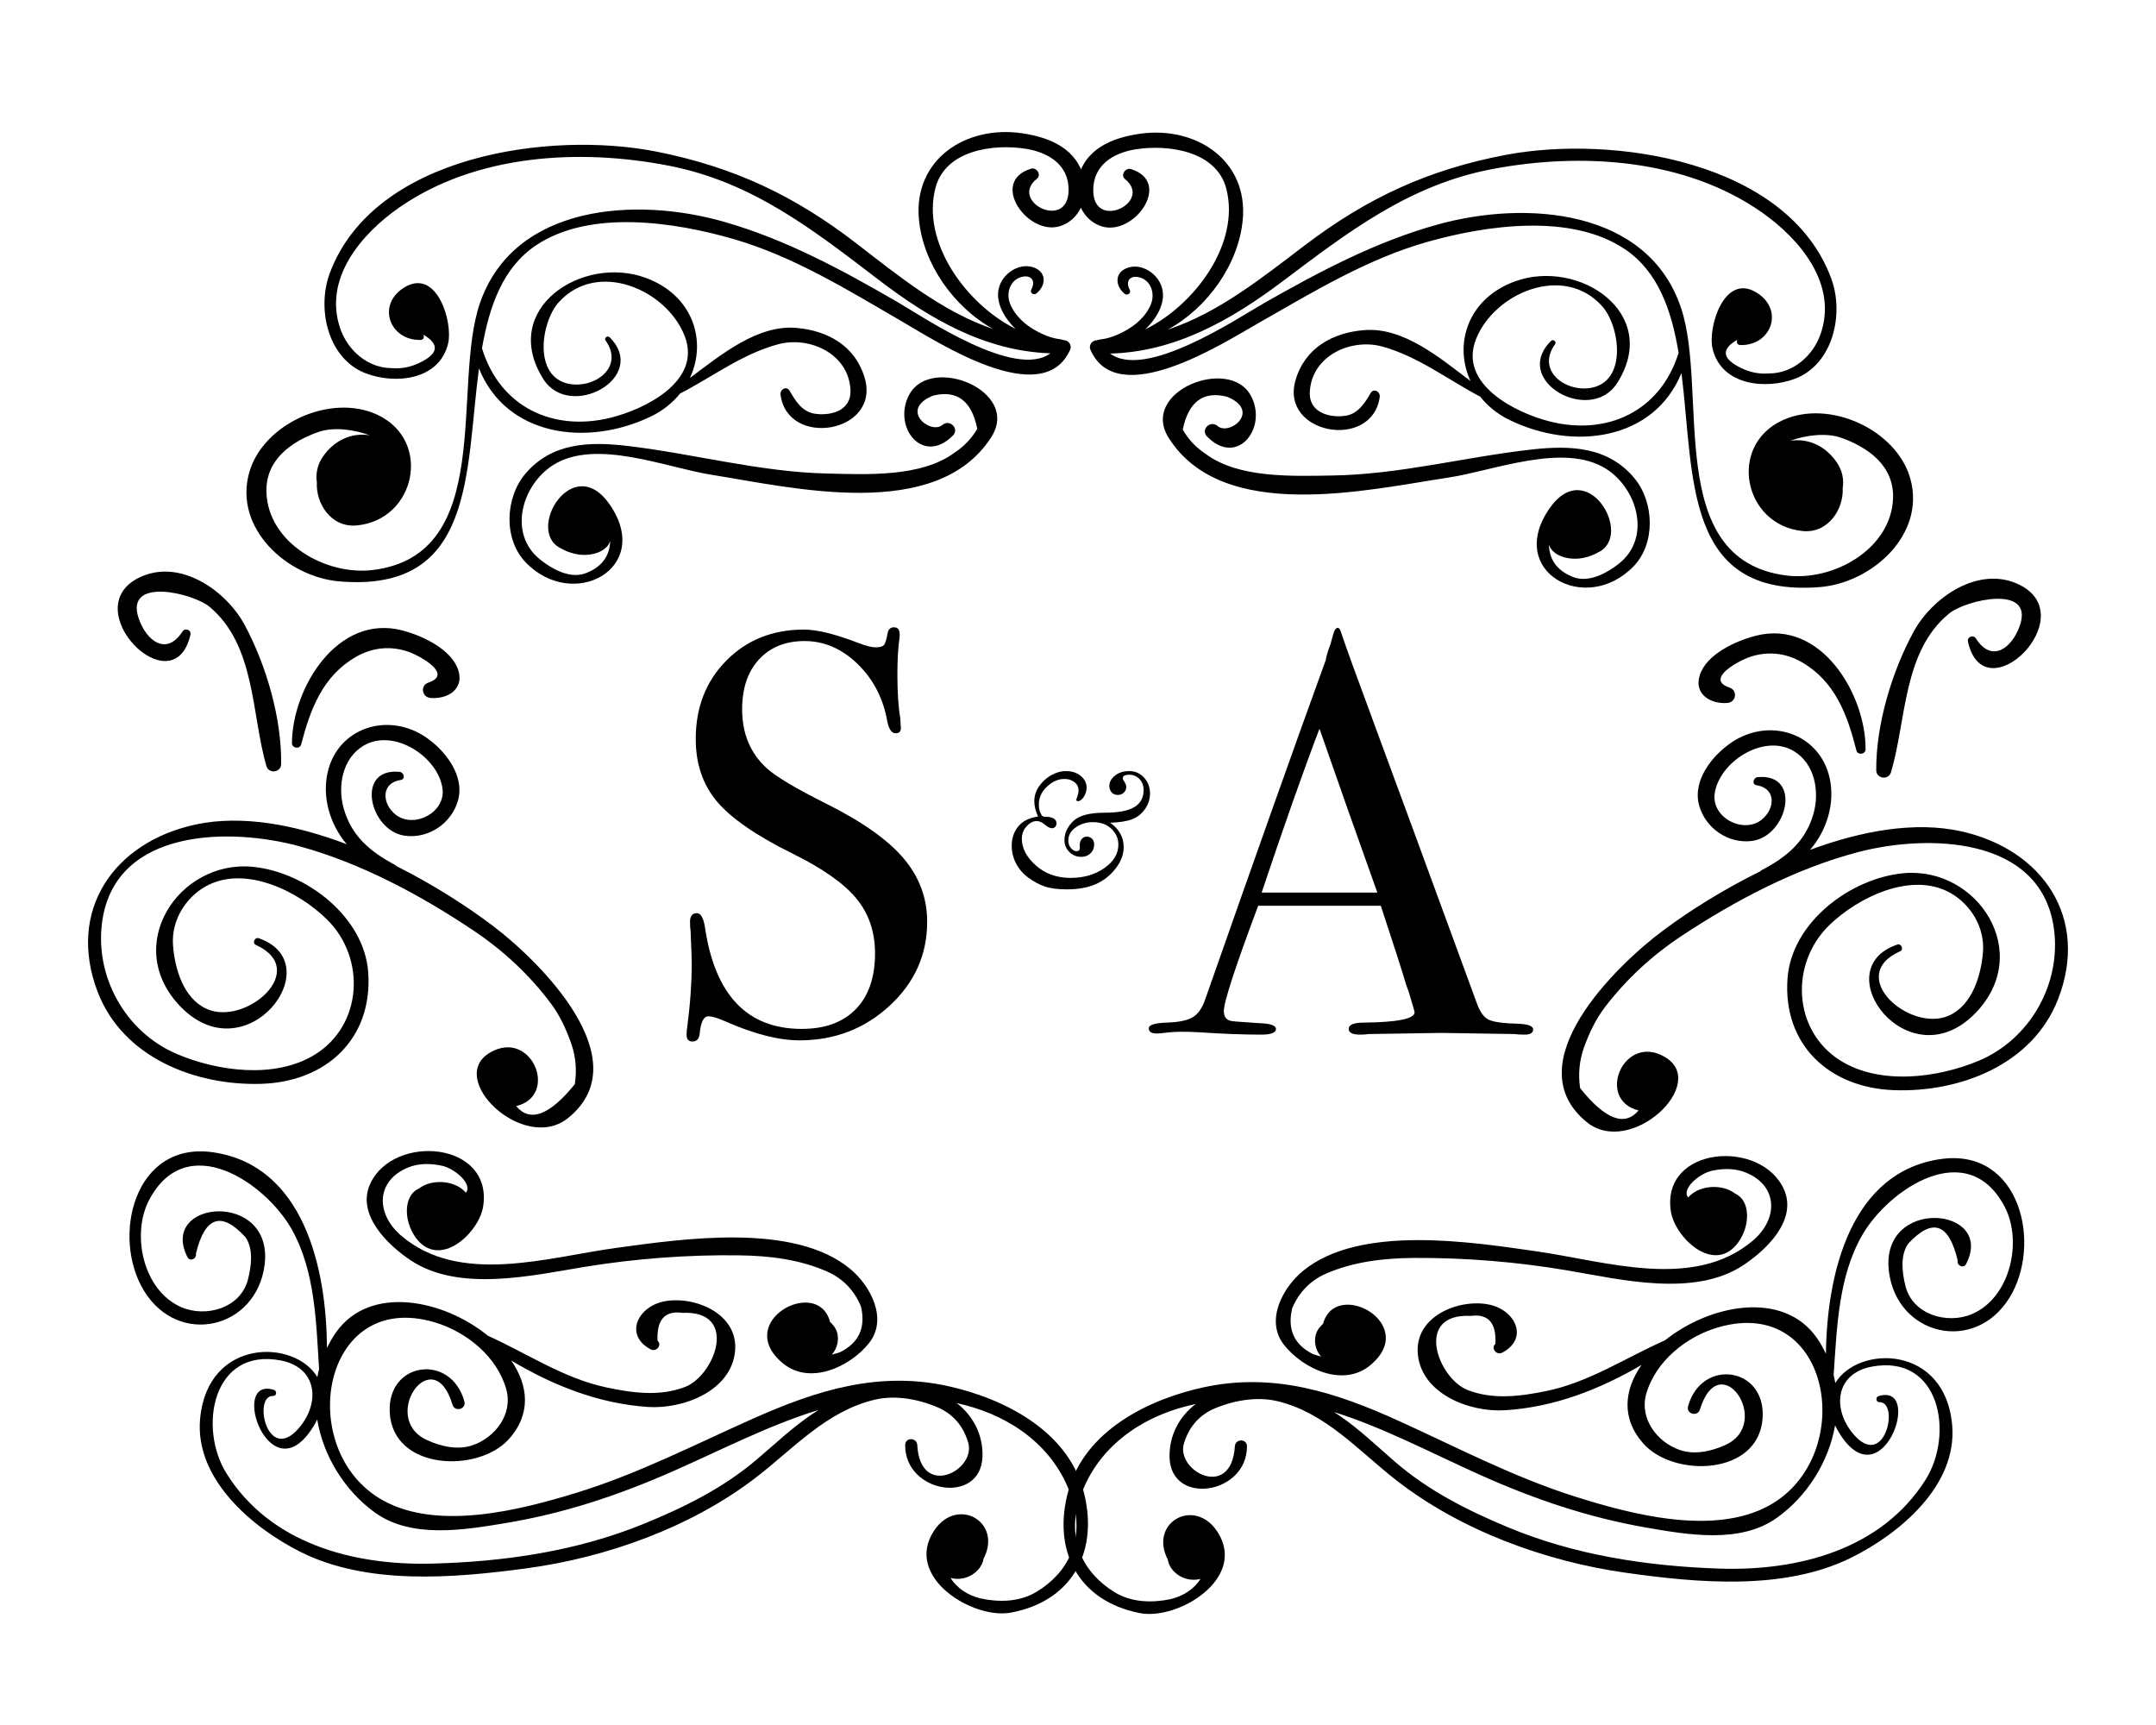 <?xml version="1.0" encoding="UTF-8"?>
<!DOCTYPE svg PUBLIC "-//W3C//DTD SVG 1.1//EN" "http://www.w3.org/Graphics/SVG/1.1/DTD/svg11.dtd">
<svg version="1.1" xmlns="http://www.w3.org/2000/svg" xmlns:xlink="http://www.w3.org/1999/xlink" x="0" y="0" width="100" height="80" viewBox="0, 0, 100, 80">
  <g id="Background">
    <rect x="0" y="0" width="100" height="80" fill="#FFFFFF"/>
  </g>
  <g id="Layer_1">
    <path d="M48.149,37.867 Q47.973,37.488 47.973,37.16 Q47.973,36.789 48.192,36.47 Q48.411,36.152 48.748,35.957 Q49.086,35.761 49.45,35.761 Q49.856,35.761 50.127,35.986 Q50.399,36.21 50.399,36.523 Q50.399,36.757 50.268,36.957 Q50.137,37.156 49.993,37.156 Q49.922,37.156 49.922,37.082 Q49.922,37.054 49.961,36.96 Q50.024,36.808 50.024,36.652 Q50.024,36.417 49.832,36.271 Q49.641,36.125 49.372,36.125 Q48.938,36.125 48.561,36.482 Q48.184,36.839 48.184,37.3 Q48.184,37.507 48.239,37.65 Q48.293,37.792 48.338,37.835 Q48.383,37.878 48.465,37.878 Q49.004,37.878 49.004,38.191 Q49.004,38.269 48.948,38.339 Q48.891,38.41 48.782,38.41 Q48.661,38.41 48.473,38.25 Q48.274,38.078 48.082,38.078 Q47.836,38.078 47.616,38.322 Q47.395,38.566 47.395,38.902 Q47.395,39.554 48.043,40.134 Q48.692,40.714 49.657,40.714 Q50.571,40.714 51.221,40.259 Q51.872,39.804 51.872,39.171 Q51.872,38.75 51.551,38.439 Q51.231,38.128 50.684,38.128 Q50.243,38.128 49.897,38.371 Q49.551,38.613 49.551,38.976 Q49.551,39.195 49.676,39.335 Q49.801,39.476 49.934,39.476 Q50.086,39.476 50.086,39.312 L50.082,39.265 Q50.079,39.214 50.079,39.195 Q50.079,39.023 50.172,38.912 Q50.266,38.8 50.411,38.8 Q50.547,38.8 50.649,38.896 Q50.75,38.992 50.75,39.164 Q50.75,39.41 50.581,39.574 Q50.411,39.738 50.145,39.738 Q49.829,39.738 49.6,39.513 Q49.372,39.289 49.372,38.96 Q49.372,38.48 49.774,38.085 Q50.176,37.691 51.235,37.691 Q52.184,37.691 52.614,37.429 Q53.043,37.171 53.043,36.644 Q53.043,36.332 52.852,36.13 Q52.661,35.929 52.368,35.929 Q52.223,35.929 52.151,35.97 Q52.079,36.011 52.079,36.097 Q52.079,36.152 52.149,36.253 Q52.239,36.382 52.239,36.503 Q52.239,36.648 52.127,36.757 Q52.016,36.867 51.852,36.867 Q51.657,36.867 51.555,36.742 Q51.454,36.617 51.454,36.449 Q51.454,36.183 51.713,35.972 Q51.973,35.761 52.375,35.761 Q52.789,35.761 53.065,36.064 Q53.34,36.367 53.34,36.792 Q53.34,37.195 53.104,37.527 Q52.868,37.859 52.506,37.996 Q52.145,38.132 51.493,38.156 Q52.118,38.597 52.118,39.289 Q52.118,39.808 51.735,40.292 Q51.352,40.777 50.807,41.011 Q50.262,41.246 49.477,41.246 Q48.84,41.246 48.446,41.107 Q48.051,40.968 47.694,40.703 Q47.336,40.437 47.131,40.052 Q46.926,39.667 46.926,39.226 Q46.926,38.687 47.235,38.32 Q47.543,37.953 48.149,37.867 z" fill="#000000"/>
    <path d="M43.004,42.749 Q43.004,45.034 41.264,46.641 Q39.524,48.248 37.079,48.248 Q35.645,48.248 33.652,47.372 Q33.12,47.133 32.855,47.133 Q32.536,47.133 32.456,47.903 Q32.43,48.302 32.111,48.302 Q31.845,48.302 31.845,47.983 Q31.845,47.77 31.872,47.664 Q32.084,46.043 32.084,44.662 Q32.084,44.396 32.031,43.174 Q32.005,43.014 32.005,42.749 Q32.005,42.35 32.323,42.35 Q32.589,42.35 32.695,42.988 Q33.386,47.717 37.186,47.717 Q38.806,47.717 39.696,46.8 Q40.586,45.884 40.586,44.21 Q40.586,42.722 39.723,41.673 Q38.859,40.623 36.76,39.587 Q34.236,38.338 33.253,37.169 Q32.27,36 32.27,34.273 Q32.27,32.068 33.692,30.633 Q35.113,29.198 37.292,29.198 Q38.195,29.198 39.789,29.81 Q40.347,30.022 40.613,30.022 Q40.905,30.022 40.998,29.916 Q41.091,29.81 41.171,29.358 Q41.224,29.092 41.463,29.092 Q41.729,29.092 41.729,29.411 Q41.729,29.624 41.702,29.73 Q41.623,30.368 41.623,31.271 Q41.623,32.546 41.755,33.29 L41.782,33.715 Q41.809,34.007 41.543,34.007 Q41.251,34.007 41.144,33.396 Q40.852,31.829 39.763,30.779 Q38.673,29.73 37.318,29.73 Q35.99,29.73 35.206,30.58 Q34.422,31.43 34.422,32.892 Q34.422,34.592 35.565,35.628 Q36.203,36.213 38.328,37.275 Q40.826,38.524 41.915,39.813 Q43.004,41.101 43.004,42.749 z" fill="#000000"/>
    <path d="M71.111,47.744 Q71.111,47.983 70.713,47.983 Q70.447,47.983 70.234,47.956 L66.86,47.903 L63.486,47.956 Q63.3,47.983 63.087,47.983 Q62.556,47.983 62.556,47.717 Q62.556,47.425 63.273,47.425 Q65.611,47.398 65.611,46.947 Q65.611,46.92 65.558,46.734 L65.346,46.017 L65.213,45.645 Q64.974,44.821 64.044,42.005 L58.358,42.005 Q56.764,46.256 56.764,46.893 Q56.764,47.265 57.083,47.345 Q57.163,47.372 58.411,47.451 Q59.182,47.478 59.182,47.717 Q59.182,47.983 58.491,47.983 Q57.269,47.983 55.648,47.876 Q55.25,47.85 54.824,47.85 Q54.399,47.85 54.001,47.903 Q53.788,47.93 53.655,47.93 Q53.283,47.93 53.283,47.69 Q53.283,47.451 54.12,47.425 Q54.957,47.398 55.329,47.172 Q55.701,46.947 55.914,46.309 Q59.341,36.532 61.493,30.607 Q61.546,30.288 61.706,29.889 L61.839,29.411 Q61.918,29.119 62.051,29.119 Q62.131,29.119 62.184,29.278 Q62.529,30.314 63.752,33.609 Q64.708,36.186 68.507,46.548 Q68.72,47.133 69.052,47.292 Q69.384,47.451 70.42,47.478 Q71.111,47.505 71.111,47.744 z M63.884,41.394 Q63.459,40.198 62.476,37.435 L61.201,33.795 Q60.085,36.717 58.518,41.394 z" fill="#000000"/>
    <g>
      <path d="M48.095,8.289 C48.319,8.111 48.08,7.746 47.826,7.823 C45.864,8.413 47.663,10.962 49.171,10.487 C50.049,10.21 50.478,9.227 50.289,8.333 C49.99,6.914 48.729,6.374 47.404,6.18 C44.8,5.798 42.378,7.39 42.62,10.149 C42.8,12.204 44.22,14.235 46.065,15.259 C43.712,14.458 41.713,12.825 39.711,11.281 C36.841,9.067 34.022,7.741 30.451,7.032 C25.52,6.053 17.345,7.185 15.297,12.667 C14.687,14.301 15.193,16.624 16.948,17.307 C18.298,17.833 20.367,17.652 20.783,15.938 C21.019,14.962 20.28,12.445 18.792,13.308 C17.441,14.093 18.057,15.8 19.505,15.765 C19.654,15.762 19.692,15.612 19.631,15.518 C20.395,15.963 20.347,16.398 19.466,16.823 C19.042,17.029 18.603,17.112 18.148,17.072 C17.049,17.06 16.132,16.246 15.786,15.25 C14.976,12.921 16.766,10.839 18.526,9.618 C22.103,7.137 26.928,6.878 31.059,7.692 C34.917,8.452 37.722,10.663 40.76,12.982 C43.103,14.771 45.658,16.265 48.665,16.384 C48.692,16.386 48.713,16.377 48.737,16.373 C47.105,17.626 42.831,14.705 41.611,13.998 C39.042,12.509 36.444,11.104 33.577,10.284 C29.496,9.116 23.841,9.477 22.261,14.058 C20.93,17.919 23.011,25.722 17.303,26.434 C15.102,26.708 12.424,25.172 12.358,22.82 C12.316,21.316 13.518,20.468 14.787,20.028 C15.471,19.791 16.436,19.918 17.151,20.189 C16.285,20.044 15.478,20.44 14.965,21.195 C14.719,21.559 14.636,21.981 14.697,22.365 C14.639,23.322 15.341,24.478 16.54,24.368 C19.284,24.118 20.058,20.434 17.509,19.238 C15.341,18.221 12.209,19.649 11.564,21.899 C10.817,24.498 13.322,26.76 15.743,26.963 C22.041,27.493 21.577,21.901 22.215,17.084 C23.477,20.234 27.218,20.74 30.184,19.318 C30.748,19.047 31.2,18.677 31.545,18.25 C33.055,17.472 34.428,16.414 36.087,15.967 C37.541,15.574 39.361,16.4 39.446,18.075 C39.499,19.095 38.459,19.297 37.769,19.183 C37.199,19.089 36.888,18.582 36.625,18.125 C36.484,17.879 36.171,18.058 36.202,18.301 C36.529,20.799 40.826,20.078 40.114,17.555 C39.693,16.065 38.42,15.334 36.939,15.207 C35.136,15.052 33.454,16.445 31.997,17.531 C32.793,15.849 32.175,13.711 29.963,12.89 C27.016,11.798 23.152,14.318 25.198,17.576 C26.423,19.528 30.125,17.508 28.278,15.641 C28.183,15.544 28.003,15.673 28.086,15.788 C28.966,17.023 27.599,18.012 26.426,17.808 C24.704,17.508 25.091,14.931 25.914,14.02 C27.713,12.029 30.932,13.434 31.761,15.594 C32.563,17.687 29.898,18.983 28.326,19.372 C25.659,20.033 23.201,18.883 22.365,16.18 C22.363,16.172 22.357,16.167 22.354,16.16 C22.7,14.166 23.337,12.392 24.871,11.371 C27.395,9.691 31.329,10.304 34.038,11.09 C36.828,11.9 39.379,13.483 41.873,14.93 C43.508,15.879 48.362,19.048 49.633,16.227 C49.74,15.988 49.538,15.772 49.343,15.776 C49.224,15.733 49.1,15.726 48.965,15.699 C48.671,15.64 48.393,15.517 48.128,15.381 C47.582,15.098 47.057,14.644 46.838,14.056 C46.659,13.576 46.858,12.982 47.38,12.845 C47.843,12.724 48.048,13.037 47.836,13.422 C47.749,13.58 47.944,13.711 48.074,13.606 C48.495,13.267 48.564,12.67 48.006,12.428 C47.428,12.177 46.759,12.523 46.462,13.034 C46.009,13.812 46.535,14.71 47.106,15.253 C44.813,14.109 42.72,11.233 43.392,8.704 C43.857,6.949 46.101,6.66 47.59,6.902 C48.629,7.071 49.568,7.637 49.564,8.807 C49.558,10.744 46.768,9.342 48.095,8.289" fill="#000000"/>
      <path d="M42.189,18.273 C41.358,19.752 42.774,21.627 44.197,20.2 C44.516,19.88 44.045,19.42 43.709,19.708 C43.164,20.176 41.676,18.99 43.281,18.347 C44.389,18.075 45.071,18.589 45.328,19.889 C45.06,20.343 44.706,20.713 44.264,21 C42.726,22.136 40.207,22.002 38.392,21.962 C35.251,21.892 32.228,21.053 29.133,20.684 C27.348,20.471 25.587,20.518 24.358,21.983 C23.43,23.089 23.347,24.998 24.374,26.072 C26.578,28.376 30.301,26.36 28.292,23.415 C26.572,20.895 24.353,24.617 26.004,25.424 C26.22,25.555 26.468,25.642 26.688,25.69 C27.334,25.831 28.126,25.634 28.304,25.087 C28.277,25.821 27.883,26.329 27.109,26.604 C26.388,26.837 25.578,26.371 25.05,25.948 C23.538,24.734 24.22,22.466 25.67,21.559 C27.637,20.328 30.892,21.683 32.98,22.015 C36.76,22.616 43.435,24.237 45.978,20.273 C47.352,18.13 43.207,16.46 42.189,18.273" fill="#000000"/>
      <path d="M22.889,42.96 C21.644,42.015 20.081,41.016 18.384,40.166 C18.372,40.148 18.357,40.131 18.331,40.117 C17.189,39.506 16.307,38.791 15.942,37.494 C15.649,36.455 15.881,35.171 16.858,34.585 C18.26,33.743 20.338,35.107 20.525,36.583 C20.667,37.697 19.182,38.447 18.342,37.774 C17.704,37.262 17.669,36.304 18.59,36.172 C18.818,36.139 18.737,35.818 18.541,35.798 C16.459,35.583 17.13,38.537 18.784,38.759 C19.88,38.906 20.933,38.189 21.238,37.141 C21.576,35.978 20.654,34.812 19.768,34.202 C18.019,32.997 15.685,33.731 15.201,35.801 C14.927,36.973 15.307,38.241 16.082,39.152 C13.703,38.249 11.223,37.776 9.069,38.239 C5.282,39.054 3.093,42.222 4.525,45.988 C5.689,49.049 9.065,50.356 12.113,50.265 C15.136,50.174 17.285,48.172 17.08,45.113 C16.906,42.513 14.187,40.446 11.736,40.201 C8.303,39.858 5.644,43.848 8.362,46.672 C11.443,49.872 15.371,44.672 11.997,43.511 C11.816,43.449 11.689,43.741 11.865,43.821 C14.42,44.982 11.387,47.611 9.579,46.786 C8.489,46.29 8.103,44.891 8.025,43.836 C7.941,42.7 8.595,41.631 9.559,41.098 C11.383,40.092 13.864,41.355 15.166,42.641 C16.986,44.439 16.814,47.54 14.611,48.905 C12.76,50.052 10.09,49.685 8.194,48.877 C5.791,47.85 4.359,45.236 4.749,42.673 C5.401,38.399 10.684,38.379 13.857,39.239 C16.743,40.023 19.537,41.525 22.008,43.188 C23.362,44.098 24.554,45.211 25.533,46.513 C25.975,47.101 26.259,47.729 26.504,48.421 C26.707,49.021 26.76,49.642 26.66,50.284 C25.486,51.73 24.58,52.066 23.941,51.297 C25.947,50.817 24.663,47.691 22.734,48.812 C20.655,50.02 24.292,53.497 26.34,51.857 C29.683,49.181 25.061,44.608 22.889,42.96" fill="#000000"/>
      <path d="M35.123,67.668 C33.553,69.005 31.778,69.885 29.881,70.662 C26.748,71.944 23.396,72.429 20.032,72.515 C16.398,72.609 12.537,71.59 10.505,68.332 C9.177,66.203 9.863,62.474 13.035,63.096 C14.714,63.425 14.872,65.059 13.86,66.232 C12.396,67.928 11.71,64.714 12.667,64.739 C12.832,64.743 12.857,64.506 12.706,64.459 C10.592,63.796 12.528,69.439 14.546,66.139 C14.61,66.034 14.664,65.932 14.713,65.831 C14.994,67.524 15.983,69.131 17.391,70.148 C19.079,71.366 21.519,70.956 23.417,70.642 C26.143,70.192 28.671,69.353 31.192,68.242 C33.516,67.217 35.706,66.078 37.962,65.392 C37.871,65.45 37.779,65.508 37.688,65.57 C36.774,66.184 35.959,66.956 35.123,67.668 M50.243,69.105 C49.487,66.338 46.567,64.861 43.993,64.288 C40.76,63.567 37.874,64.48 34.94,65.786 C32.23,66.993 29.613,68.342 26.768,69.221 C24.095,70.047 20.286,71.007 17.734,69.567 C13.65,67.261 14.893,59.761 20.164,61.325 C21.641,61.764 23.067,62.925 23.484,64.439 C23.799,65.585 22.97,66.657 21.932,67.022 C21.232,67.268 20.435,67.079 19.792,66.78 C17.577,65.75 20.088,62.138 20.989,65.148 C21.094,65.499 21.635,65.354 21.539,64.998 C20.932,62.75 17.952,63.135 18.077,65.504 C18.219,68.198 22.173,68.325 23.597,66.748 C24.658,65.573 24.501,64.24 23.711,63.097 C25.651,64.253 27.759,65.094 30.039,65.249 C31.692,65.362 33.896,64.512 34.091,62.69 C34.282,60.895 32.154,60.069 30.778,60.36 C29.558,60.618 28.95,61.929 30.185,62.582 C30.434,62.714 30.728,62.38 30.499,62.178 C30.452,61.204 30.836,60.773 31.65,60.885 C34.296,60.77 33.158,63.795 31.766,64.326 C30.587,64.775 29.326,64.599 28.129,64.345 C26.151,63.927 24.455,62.772 22.632,61.948 C20.565,60.266 17.175,59.571 15.598,61.773 C15.427,62.012 15.288,62.262 15.164,62.516 C15.148,58.768 14.069,54.06 9.899,53.442 C6.207,52.895 5.154,57.387 6.683,59.87 C8.295,62.487 11.898,61.624 12.273,58.66 C12.713,55.191 7.33,55.625 8.697,58.306 C8.81,58.529 9.139,58.372 9.086,58.144 C9.506,56.411 10.274,56.157 11.391,57.384 C11.768,57.94 11.653,58.732 11.504,59.328 C11.166,60.674 9.545,61.118 8.406,60.621 C6.624,59.844 6.083,57.232 6.918,55.649 C8.655,52.358 12.305,54.844 13.527,57.005 C14.618,58.935 14.663,61.306 14.799,63.493 C14.767,63.617 14.743,63.741 14.721,63.867 C13.661,62.087 9.62,62.049 9.281,65.803 C9.028,68.602 11.714,70.85 13.913,71.96 C17.029,73.534 21.046,73.184 24.379,72.74 C28.12,72.242 32.059,70.832 35.065,68.52 C36.818,67.171 38.333,65.444 40.569,64.914 C41.565,64.678 42.685,64.903 43.594,65.314 C44.237,65.63 44.669,66.14 44.889,66.843 C45.364,68.161 42.686,69.57 42.545,67.017 C42.525,66.658 41.987,66.65 41.984,67.014 C41.961,69.252 45.485,69.816 45.569,67.563 C45.607,66.553 45.136,65.654 44.371,65.068 C44.63,65.129 44.89,65.193 45.154,65.275 C47.346,65.951 49.151,67.449 49.78,69.697 C50.259,71.411 49.562,72.938 48.062,73.832 C47.278,74.3 46.336,74.315 45.475,74.129 C44.856,73.971 44.393,73.654 44.087,73.18 C44.367,73.254 44.679,73.235 44.973,73.095 C45.276,72.951 45.564,72.647 45.615,72.298 C46.523,70.569 44.382,69.368 43.316,70.999 C41.916,73.14 45.123,75.124 46.902,74.786 C49.811,74.232 50.993,71.852 50.243,69.105" fill="#000000"/>
      <path d="M39.44,58.853 C36.828,56.679 31.664,57.454 28.571,57.875 C25.402,58.308 21.32,59.636 18.599,57.298 C17.416,56.281 17.433,54.752 18.933,54.143 C19.429,53.941 19.974,53.952 20.488,54.061 C21.126,54.197 21.938,54.942 21.607,55.313 C21.19,54.826 20.404,54.713 19.817,54.914 C19.678,54.962 19.545,55.035 19.425,55.124 C18.717,55.433 18.708,56.609 19.283,57.398 C20.381,58.904 22.225,57.172 22.411,55.945 C22.869,52.935 18.248,52.563 17.172,54.899 C16.513,56.332 17.997,57.751 19.051,58.451 C21.301,59.945 24.679,59.151 27.13,58.751 C29.486,58.367 31.917,58.185 34.304,58.219 C35.696,58.238 37.114,58.409 38.393,58.984 C39.116,59.307 39.642,59.873 39.937,60.602 C40.161,61.586 39.829,62.293 38.939,62.722 C38.818,62.757 38.697,62.791 38.577,62.826 C38.852,62.53 38.945,62.066 38.792,61.696 C38.737,61.563 38.628,61.423 38.488,61.294 C38.486,61.28 38.489,61.267 38.484,61.252 C37.871,59.199 34.008,61.304 36.303,63.218 C37.562,64.267 39.427,63.387 40.3,62.298 C41.204,61.171 40.375,59.631 39.44,58.853" fill="#000000"/>
      <path d="M11.351,28.989 C10.497,27.397 8.361,25.888 6.49,26.77 C3.449,28.202 8.037,32.828 8.832,29.445 C8.885,29.22 8.59,29.095 8.464,29.288 C7.715,30.445 6.787,29.717 6.433,28.68 C5.768,26.731 8.954,27.507 9.714,28.138 C11.856,29.92 11.655,33.106 12.355,35.525 C12.465,35.904 13.035,35.832 13.04,35.435 C13.07,33.312 12.347,30.844 11.351,28.989" fill="#000000"/>
      <path d="M21.264,31.107 C20.963,30.106 19.583,29.482 18.675,29.241 C15.647,28.439 13.55,31.931 13.542,34.462 C13.541,34.706 13.906,34.761 13.969,34.521 C14.399,32.875 14.97,31.345 16.519,30.458 C17.277,30.024 18.121,29.943 18.935,30.224 C19.488,30.416 21.029,31.27 19.878,31.653 C19.479,31.786 19.562,32.336 19.972,32.369 C20.754,32.433 21.523,31.971 21.264,31.107" fill="#000000"/>
      <path d="M52.18,8.305 C51.957,8.126 52.2,7.762 52.453,7.84 C54.41,8.446 52.591,10.981 51.087,10.494 C50.212,10.211 49.79,9.225 49.986,8.331 C50.296,6.916 51.561,6.385 52.887,6.201 C55.494,5.84 57.903,7.45 57.64,10.207 C57.444,12.261 56.009,14.281 54.156,15.29 C56.515,14.508 58.527,12.89 60.54,11.361 C63.428,9.17 66.257,7.865 69.834,7.184 C74.772,6.244 82.938,7.439 84.944,12.937 C85.541,14.575 85.017,16.894 83.257,17.564 C81.902,18.079 79.835,17.882 79.432,16.165 C79.203,15.187 79.962,12.676 81.443,13.551 C82.789,14.346 82.16,16.048 80.712,16.002 C80.563,15.997 80.525,15.848 80.588,15.754 C79.82,16.193 79.865,16.629 80.743,17.061 C81.165,17.269 81.603,17.356 82.059,17.319 C83.158,17.316 84.081,16.509 84.434,15.516 C85.262,13.193 83.488,11.097 81.738,9.863 C78.181,7.354 73.357,7.057 69.22,7.84 C65.357,8.57 62.534,10.759 59.479,13.054 C57.122,14.825 54.555,16.299 51.547,16.396 C51.52,16.396 51.499,16.388 51.476,16.383 C53.097,17.649 57.394,14.761 58.62,14.064 C61.2,12.595 63.809,11.21 66.682,10.412 C70.772,9.276 76.424,9.68 77.968,14.273 C79.27,18.145 77.128,25.931 82.831,26.687 C85.03,26.978 87.719,25.463 87.804,23.111 C87.857,21.609 86.662,20.751 85.396,20.301 C84.714,20.059 83.748,20.178 83.031,20.443 C83.898,20.305 84.702,20.708 85.209,21.467 C85.453,21.832 85.533,22.255 85.468,22.639 C85.519,23.596 84.808,24.746 83.61,24.628 C80.868,24.356 80.122,20.666 82.681,19.49 C84.857,18.49 87.977,19.942 88.605,22.197 C89.331,24.802 86.809,27.044 84.386,27.229 C78.085,27.71 78.592,22.122 77.991,17.299 C76.705,20.44 72.96,20.917 70.005,19.472 C69.443,19.197 68.994,18.823 68.653,18.394 C67.148,17.604 65.784,16.536 64.128,16.075 C62.677,15.672 60.851,16.483 60.753,18.158 C60.692,19.177 61.73,19.387 62.421,19.279 C62.992,19.189 63.307,18.684 63.574,18.229 C63.716,17.985 64.029,18.166 63.995,18.409 C63.649,20.904 59.358,20.149 60.089,17.632 C60.521,16.145 61.801,15.424 63.283,15.309 C65.086,15.168 66.758,16.574 68.206,17.672 C67.423,15.983 68.057,13.85 70.276,13.046 C73.231,11.976 77.076,14.526 75.005,17.769 C73.764,19.711 70.078,17.662 71.94,15.81 C72.035,15.714 72.214,15.844 72.131,15.958 C71.241,17.186 72.6,18.187 73.775,17.991 C75.499,17.704 75.133,15.124 74.317,14.207 C72.532,12.203 69.303,13.582 68.458,15.736 C67.639,17.822 70.294,19.14 71.862,19.541 C74.525,20.222 76.992,19.091 77.848,16.395 C77.851,16.387 77.856,16.382 77.859,16.374 C77.529,14.378 76.906,12.599 75.38,11.566 C72.869,9.867 68.93,10.45 66.215,11.215 C63.419,12.002 60.856,13.566 58.351,14.994 C56.708,15.93 51.83,19.062 50.581,16.23 C50.475,15.99 50.679,15.776 50.874,15.782 C50.994,15.739 51.117,15.734 51.253,15.708 C51.547,15.651 51.826,15.531 52.092,15.396 C52.641,15.118 53.169,14.668 53.392,14.082 C53.575,13.603 53.381,13.007 52.86,12.866 C52.398,12.741 52.19,13.053 52.399,13.439 C52.485,13.599 52.29,13.728 52.16,13.622 C51.742,13.28 51.678,12.682 52.237,12.444 C52.818,12.198 53.483,12.549 53.776,13.062 C54.224,13.844 53.69,14.738 53.116,15.276 C55.417,14.15 57.532,11.29 56.88,8.756 C56.428,6.997 54.186,6.691 52.695,6.921 C51.655,7.082 50.712,7.641 50.707,8.811 C50.699,10.748 53.499,9.368 52.18,8.305" fill="#000000"/>
      <path d="M58.009,18.335 C58.828,19.82 57.398,21.683 55.986,20.245 C55.669,19.923 56.144,19.467 56.477,19.758 C57.019,20.23 58.516,19.056 56.916,18.4 C55.811,18.119 55.124,18.628 54.858,19.926 C55.122,20.382 55.473,20.755 55.913,21.045 C57.441,22.193 59.962,22.079 61.777,22.053 C64.919,22.007 67.948,21.191 71.046,20.846 C72.832,20.648 74.592,20.708 75.811,22.182 C76.73,23.295 76.798,25.205 75.763,26.271 C73.541,28.557 69.834,26.513 71.866,23.584 C73.605,21.077 75.795,24.816 74.137,25.611 C73.921,25.739 73.673,25.824 73.452,25.871 C72.805,26.006 72.015,25.804 71.841,25.255 C71.862,25.989 72.252,26.501 73.024,26.782 C73.743,27.02 74.556,26.561 75.088,26.141 C76.609,24.94 75.945,22.666 74.502,21.748 C72.544,20.501 69.279,21.831 67.188,22.147 C63.404,22.719 56.717,24.288 54.205,20.305 C52.847,18.152 57.005,16.514 58.009,18.335" fill="#000000"/>
      <path d="M77.117,43.17 C78.369,42.235 79.94,41.247 81.643,40.411 C81.655,40.392 81.671,40.375 81.697,40.362 C82.844,39.761 83.732,39.052 84.107,37.758 C84.407,36.721 84.185,35.435 83.213,34.841 C81.818,33.989 79.729,35.337 79.53,36.811 C79.38,37.924 80.859,38.685 81.704,38.019 C82.347,37.512 82.389,36.555 81.469,36.415 C81.241,36.381 81.324,36.061 81.521,36.042 C83.604,35.843 82.911,38.791 81.255,39.001 C80.158,39.14 79.11,38.414 78.813,37.364 C78.484,36.198 79.416,35.04 80.306,34.436 C82.064,33.245 84.392,33.997 84.86,36.071 C85.125,37.244 84.735,38.51 83.954,39.414 C86.339,38.53 88.823,38.076 90.973,38.556 C94.754,39.4 96.918,42.585 95.457,46.339 C94.27,49.391 90.884,50.672 87.836,50.558 C84.815,50.444 82.681,48.425 82.91,45.367 C83.104,42.769 85.838,40.723 88.291,40.497 C91.727,40.18 94.355,44.191 91.615,46.994 C88.509,50.171 84.622,44.94 88.005,43.805 C88.186,43.744 88.311,44.037 88.135,44.116 C85.57,45.257 88.583,47.91 90.398,47.099 C91.491,46.611 91.888,45.215 91.974,44.161 C92.067,43.026 91.421,41.951 90.461,41.411 C88.645,40.39 86.155,41.634 84.843,42.91 C83.008,44.694 83.156,47.797 85.349,49.178 C87.191,50.34 89.864,49.994 91.765,49.2 C94.177,48.193 95.63,45.589 95.259,43.023 C94.64,38.744 89.358,38.683 86.178,39.519 C83.286,40.28 80.48,41.761 77.996,43.404 C76.636,44.304 75.435,45.407 74.446,46.702 C73.999,47.287 73.71,47.912 73.46,48.602 C73.252,49.201 73.195,49.822 73.289,50.464 C74.453,51.919 75.356,52.262 76.001,51.499 C73.998,51.003 75.307,47.887 77.227,49.023 C79.296,50.247 75.633,53.696 73.597,52.04 C70.275,49.337 74.933,44.801 77.117,43.17" fill="#000000"/>
      <path d="M62.144,65.664 C62.053,65.602 61.962,65.543 61.871,65.485 C64.121,66.188 66.303,67.344 68.619,68.387 C71.131,69.517 73.653,70.375 76.374,70.847 C78.271,71.176 80.708,71.605 82.405,70.399 C83.821,69.393 84.821,67.794 85.116,66.104 C85.164,66.205 85.218,66.308 85.281,66.412 C87.273,69.728 89.253,64.1 87.133,64.747 C86.982,64.793 87.005,65.03 87.17,65.027 C88.127,65.009 87.416,68.218 85.966,66.511 C84.963,65.33 85.134,63.697 86.815,63.381 C89.992,62.784 90.649,66.518 89.305,68.637 C87.247,71.879 83.379,72.868 79.745,72.746 C76.382,72.633 73.034,72.123 69.911,70.817 C68.02,70.025 66.252,69.132 64.692,67.783 C63.862,67.064 63.053,66.285 62.144,65.664 M52.859,74.809 C54.635,75.161 57.858,73.202 56.474,71.05 C55.421,69.411 53.27,70.596 54.165,72.331 C54.213,72.68 54.499,72.987 54.801,73.133 C55.094,73.275 55.406,73.296 55.686,73.224 C55.376,73.696 54.911,74.01 54.291,74.164 C53.428,74.342 52.487,74.32 51.706,73.846 C50.213,72.94 49.528,71.409 50.02,69.698 C50.666,67.455 52.484,65.971 54.68,65.311 C54.945,65.232 55.205,65.17 55.464,65.111 C54.695,65.691 54.217,66.586 54.247,67.596 C54.314,69.85 57.843,69.313 57.837,67.076 C57.836,66.711 57.298,66.715 57.276,67.074 C57.115,69.625 54.448,68.196 54.933,66.882 C55.159,66.181 55.594,65.674 56.239,65.363 C57.152,64.959 58.273,64.743 59.268,64.986 C61.499,65.533 63.001,67.272 64.744,68.634 C67.731,70.969 71.659,72.41 75.397,72.938 C78.726,73.407 82.74,73.788 85.868,72.238 C88.076,71.145 90.779,68.918 90.548,66.118 C90.238,62.361 86.197,62.368 85.124,64.139 C85.102,64.014 85.079,63.889 85.048,63.765 C85.201,61.579 85.265,59.208 86.37,57.287 C87.609,55.135 91.278,52.677 92.989,55.982 C93.813,57.571 93.251,60.179 91.463,60.943 C90.32,61.43 88.703,60.974 88.375,59.625 C88.23,59.029 88.122,58.235 88.503,57.682 C89.629,56.464 90.396,56.723 90.802,58.46 C90.748,58.688 91.075,58.847 91.19,58.625 C92.578,55.955 87.198,55.479 87.611,58.951 C87.964,61.918 91.56,62.81 93.192,60.204 C94.74,57.734 93.721,53.233 90.026,53.752 C85.851,54.338 84.735,59.037 84.691,62.785 C84.569,62.53 84.432,62.279 84.263,62.039 C82.703,59.824 79.308,60.493 77.227,62.159 C75.398,62.969 73.693,64.111 71.712,64.514 C70.513,64.758 69.251,64.924 68.075,64.466 C66.687,63.925 65.573,60.891 68.218,61.027 C69.033,60.92 69.413,61.354 69.359,62.329 C69.128,62.528 69.42,62.865 69.67,62.735 C70.91,62.092 70.311,60.776 69.094,60.508 C67.72,60.206 65.586,61.016 65.763,62.812 C65.943,64.636 68.141,65.503 69.795,65.403 C72.076,65.266 74.191,64.44 76.14,63.3 C75.34,64.436 75.173,65.769 76.225,66.952 C77.637,68.54 81.592,68.443 81.755,65.75 C81.898,63.382 78.921,62.974 78.296,65.218 C78.197,65.573 78.738,65.722 78.846,65.371 C79.77,62.369 82.253,66 80.029,67.013 C79.384,67.307 78.586,67.49 77.888,67.238 C76.852,66.865 76.032,65.787 76.356,64.643 C76.785,63.133 78.22,61.982 79.699,61.556 C84.983,60.032 86.168,67.542 82.066,69.816 C79.503,71.236 75.702,70.247 73.035,69.4 C70.197,68.499 67.59,67.13 64.89,65.902 C61.967,64.573 59.088,63.638 55.849,64.334 C53.27,64.887 50.339,66.341 49.562,69.103 C48.79,71.844 49.954,74.233 52.859,74.809" fill="#000000"/>
      <path d="M59.557,62.373 C60.422,63.468 62.28,64.363 63.546,63.323 C65.857,61.427 62.01,59.292 61.381,61.341 C61.376,61.356 61.379,61.368 61.377,61.383 C61.236,61.51 61.125,61.649 61.069,61.782 C60.914,62.151 61.003,62.615 61.276,62.914 C61.156,62.878 61.036,62.843 60.915,62.807 C60.028,62.371 59.701,61.662 59.933,60.679 C60.234,59.953 60.765,59.391 61.489,59.073 C62.773,58.509 64.192,58.348 65.584,58.339 C67.972,58.324 70.402,58.525 72.754,58.927 C75.202,59.346 78.574,60.167 80.835,58.69 C81.895,57.998 83.39,56.591 82.741,55.153 C81.683,52.808 77.06,53.144 77.494,56.158 C77.671,57.387 79.501,59.133 80.611,57.635 C81.192,56.85 81.193,55.675 80.487,55.36 C80.368,55.27 80.235,55.196 80.096,55.147 C79.511,54.942 78.725,55.048 78.303,55.532 C77.975,55.159 78.794,54.42 79.432,54.289 C79.947,54.184 80.492,54.178 80.986,54.383 C82.482,55.004 82.487,56.533 81.296,57.54 C78.557,59.858 74.486,58.497 71.32,58.041 C68.231,57.595 63.073,56.781 60.444,58.934 C59.503,59.705 58.662,61.238 59.557,62.373" fill="#000000"/>
      <path d="M88.763,29.288 C89.629,27.703 91.777,26.211 93.641,27.107 C96.67,28.563 92.047,33.153 91.279,29.764 C91.228,29.539 91.524,29.416 91.647,29.61 C92.388,30.772 93.321,30.052 93.683,29.018 C94.363,27.073 91.171,27.825 90.407,28.451 C88.25,30.215 88.427,33.403 87.708,35.817 C87.595,36.194 87.026,36.118 87.024,35.721 C87.01,33.598 87.753,31.136 88.763,29.288" fill="#000000"/>
      <path d="M78.834,31.329 C79.142,30.331 80.527,29.717 81.437,29.484 C84.472,28.705 86.542,32.213 86.53,34.744 C86.529,34.989 86.163,35.04 86.103,34.8 C85.685,33.151 85.126,31.616 83.584,30.717 C82.83,30.277 81.986,30.19 81.17,30.465 C80.616,30.652 79.068,31.495 80.215,31.887 C80.613,32.023 80.527,32.572 80.116,32.602 C79.334,32.659 78.568,32.191 78.834,31.329" fill="#000000"/>
    </g>
  </g>
</svg>
